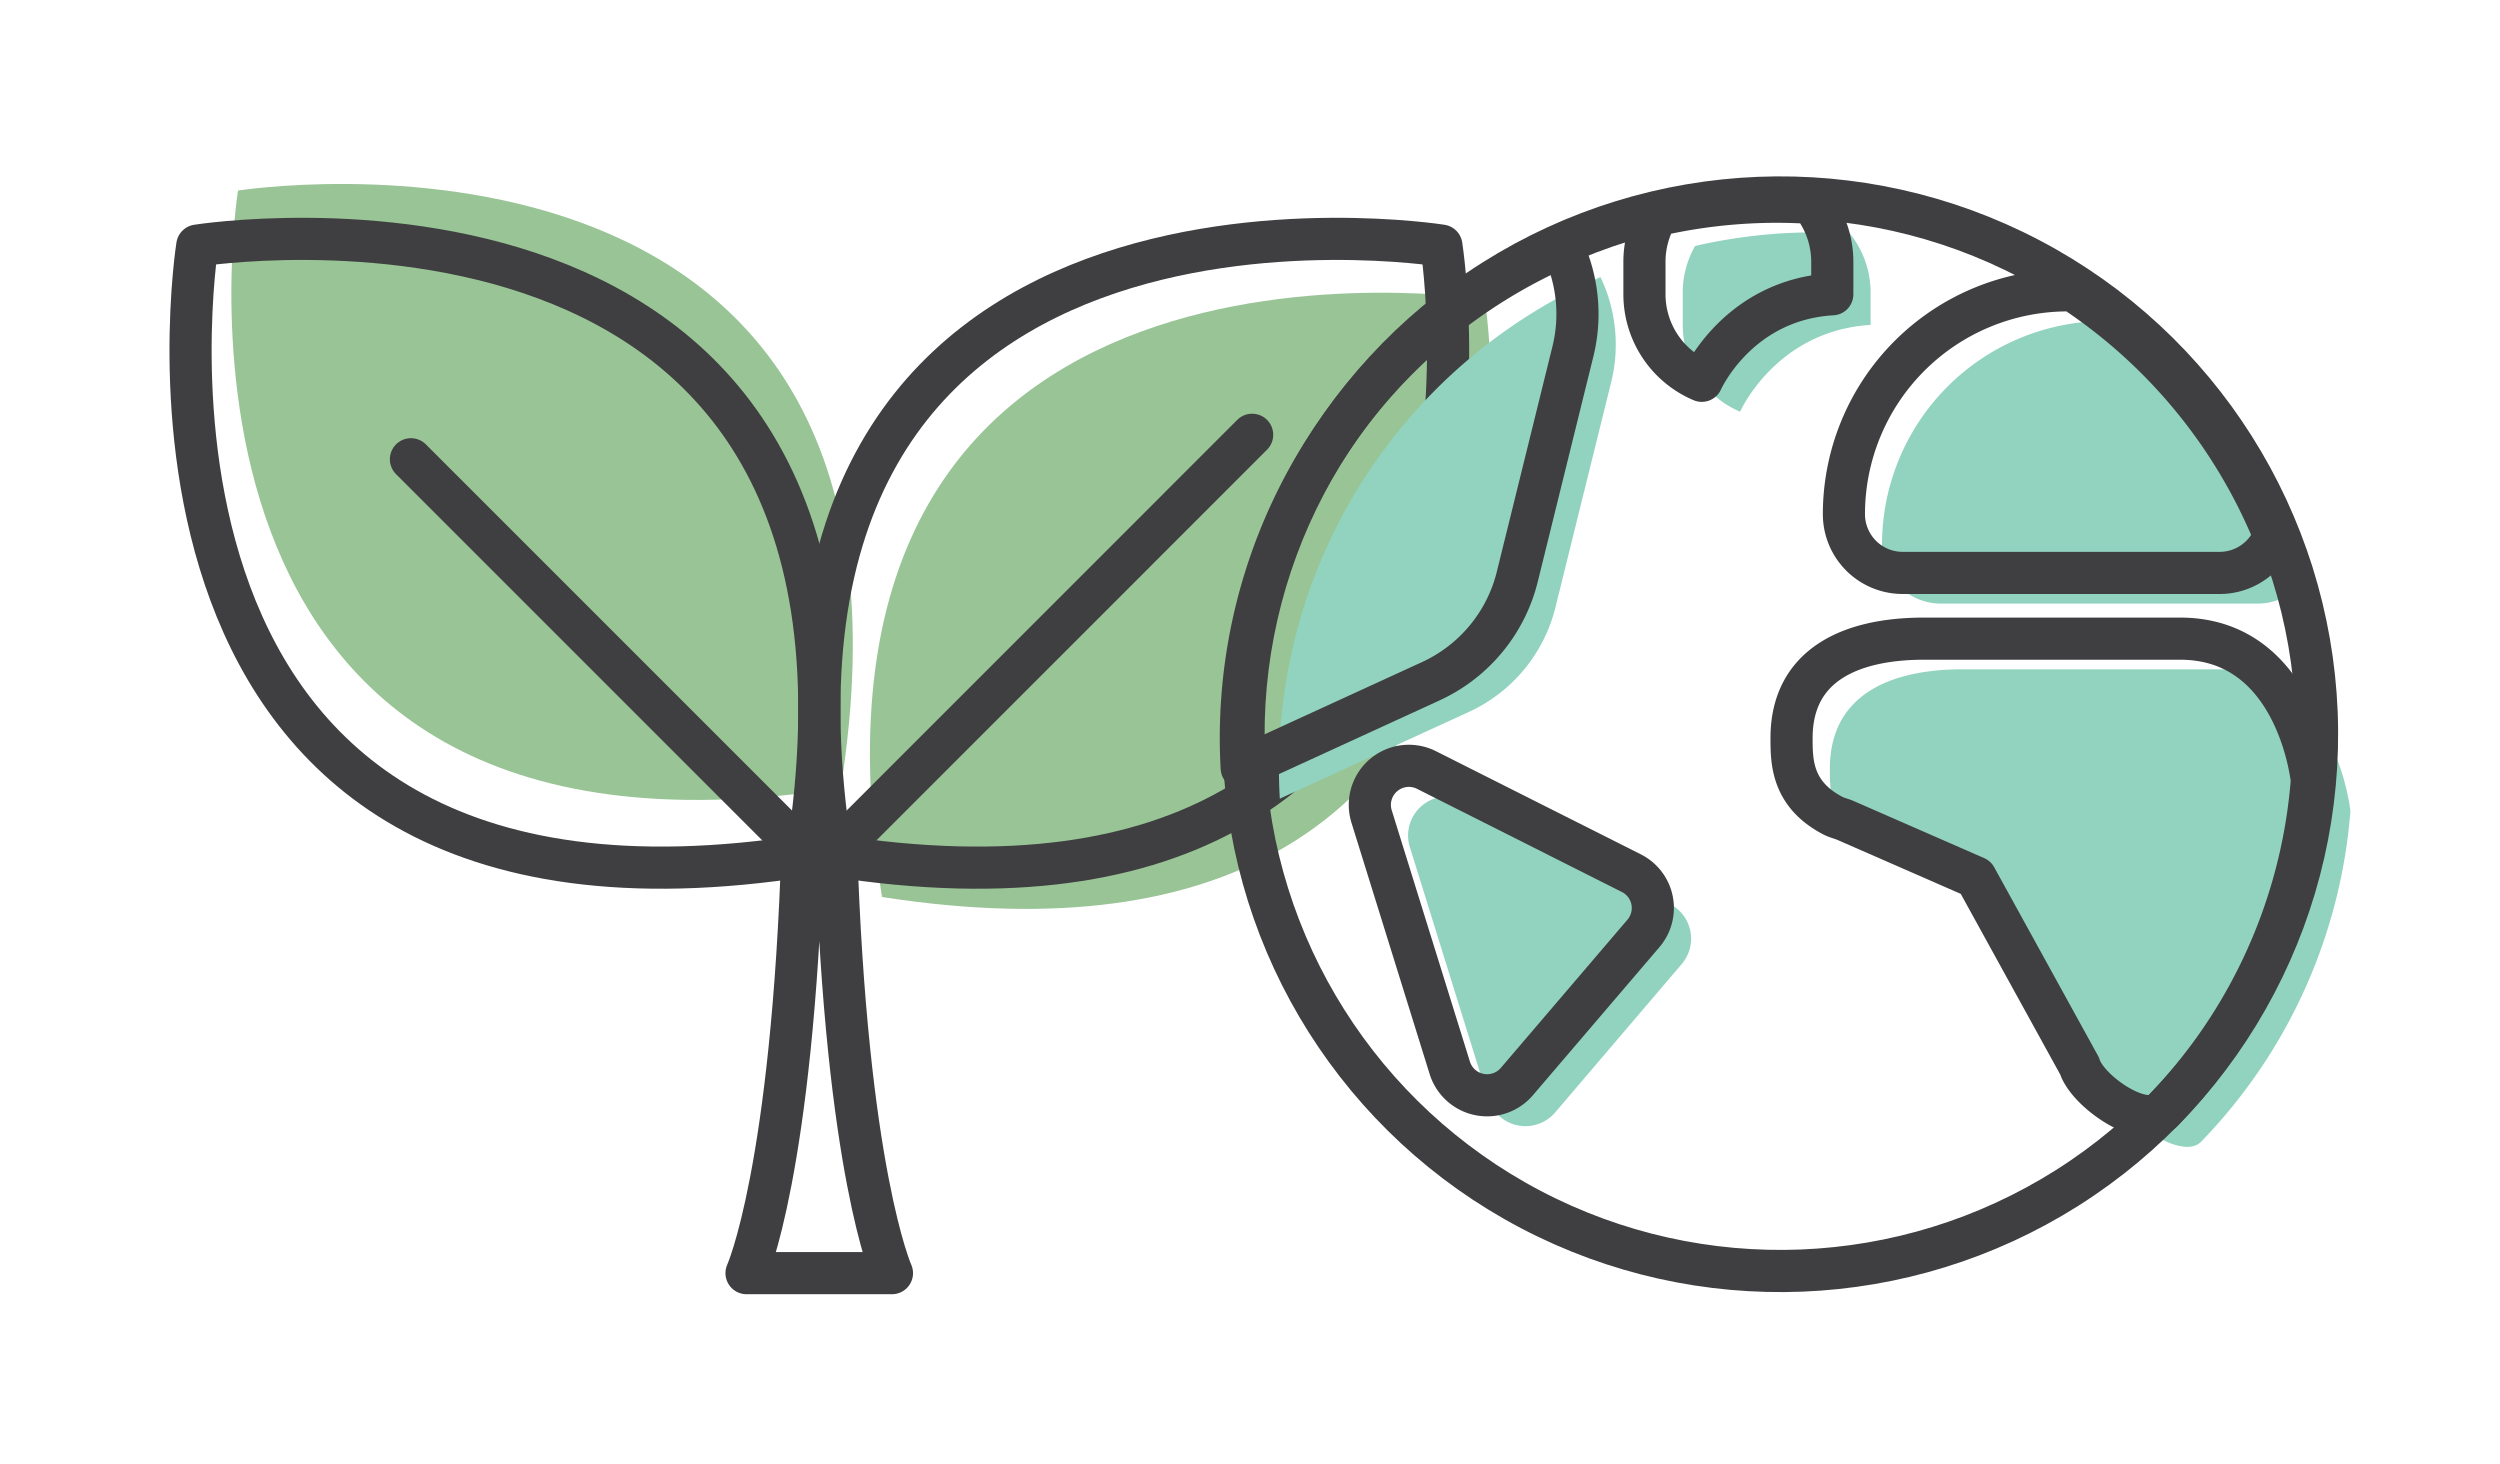 <svg id="b55b18bc-2d7c-4d5a-ae92-8fbfa9ead8ff" data-name="Layer 1" xmlns="http://www.w3.org/2000/svg" viewBox="0 0 432 253"><path d="M256.56,51.72S132.9,32.18,152.41,155C276.28,174.29,256.56,51.72,256.56,51.72Z" style="fill:#98c496"/><path d="M41.13,32.93S164.79,13.39,145.28,136.16C21.41,155.5,41.13,32.93,41.13,32.93Z" style="fill:#98c496"/><path d="M249.07,42.44S124,22.49,143.69,147.82C269,167.56,249.07,42.44,249.07,42.44Z" style="fill:none;stroke:#3f3e40;stroke-linecap:round;stroke-linejoin:round;stroke-width:7.282px"/><line x1="216.37" y1="75.13" x2="143.69" y2="147.82" style="fill:none;stroke:#3f3e40;stroke-linecap:round;stroke-linejoin:round;stroke-width:7.282px"/><path d="M34.09,42.44S159.2,22.49,139.47,147.82C14.14,167.56,34.09,42.44,34.09,42.44Z" style="fill:none;stroke:#3f3e40;stroke-linecap:round;stroke-linejoin:round;stroke-width:7.282px"/><line x1="71.01" y1="79.36" x2="139.47" y2="147.82" style="fill:none;stroke:#3f3e40;stroke-linecap:round;stroke-linejoin:round;stroke-width:7.282px"/><path d="M144.45,145.58H138.7C136.94,202.48,129,220,129,220h25.13S146.22,202.48,144.45,145.58Z" style="fill:none;stroke:#3f3e40;stroke-linecap:round;stroke-linejoin:round;stroke-width:7.282px"/><path d="M257.14,189.82l-13.53-43.48a6.75,6.75,0,0,1,9.48-8l35.41,17.83a6.75,6.75,0,0,1,2.1,10.42l-21.87,25.64A6.75,6.75,0,0,1,257.14,189.82Z" style="fill:#91d3bf"/><path d="M383.35,115.66H339.09c-12.65,0-22.89,4.53-22.89,17.17h0c0,4,0,9.66,7.09,13.39.71.37,1.51.53,2.25.85L348,156.92,366,189.48c1.39,4.45,11.05,11.05,14.31,7.85a92.33,92.33,0,0,0,25.84-57.16S403.69,115.66,383.35,115.66Z" style="fill:#91d3bf"/><path d="M399.58,97.88a93,93,0,0,0-34.82-42.41h-.87a38.68,38.68,0,0,0-38.68,38.68h0a10.16,10.16,0,0,0,10.15,10.15h54.78A10.15,10.15,0,0,0,399.58,97.88Z" style="fill:#91d3bf"/><path d="M292.92,42.5a16.05,16.05,0,0,0-2.14,8v5.64a16.25,16.25,0,0,0,9.91,15s6.18-14,22.55-15V50.53a16.23,16.23,0,0,0-3.6-10.19c-2-.12-3.93-.19-5.92-.19A92.55,92.55,0,0,0,292.92,42.5Z" style="fill:#91d3bf"/><path d="M221,132.83c0,1.74.05,3.47.15,5.18l32.69-15a27,27,0,0,0,14.94-18.06L278.42,66a27,27,0,0,0-1.86-18.12A92.7,92.7,0,0,0,221,132.83Z" style="fill:#91d3bf"/><circle cx="307.1" cy="127.54" r="92.68" transform="matrix(1, -0.04, 0.04, 1, -4.57, 11.62)" style="fill:none;stroke:#3f3e40;stroke-linecap:round;stroke-linejoin:round;stroke-width:7.282px"/><path d="M250.52,184.52,237,141.05a6.75,6.75,0,0,1,9.48-8l35.41,17.83a6.74,6.74,0,0,1,2.1,10.41L262.11,186.9A6.76,6.76,0,0,1,250.52,184.52Z" style="fill:none;stroke:#3f3e40;stroke-linecap:round;stroke-linejoin:round;stroke-width:7.282px"/><path d="M376.73,110.36H332.47c-12.65,0-22.89,4.53-22.89,17.18h0c0,4,0,9.65,7.09,13.38.71.38,1.51.54,2.25.86l22.49,9.84,17.93,32.56c1.39,4.46,11.05,11,14.31,7.86a92.36,92.36,0,0,0,25.84-57.17S397.07,110.36,376.73,110.36Z" style="fill:none;stroke:#3f3e40;stroke-linecap:round;stroke-linejoin:round;stroke-width:7.282px"/><path d="M393,92.58a93,93,0,0,0-34.82-42.41h-.87a38.68,38.68,0,0,0-38.68,38.68h0A10.15,10.15,0,0,0,328.74,99h54.78A10.15,10.15,0,0,0,393,92.58Z" style="fill:none;stroke:#3f3e40;stroke-linecap:round;stroke-linejoin:round;stroke-width:7.282px"/><path d="M286.3,37.2a16.08,16.08,0,0,0-2.14,8v5.65a16.23,16.23,0,0,0,9.91,14.95s6.18-14,22.55-14.95V45.23A16.18,16.18,0,0,0,313,35.05c-2-.12-3.93-.19-5.92-.19A93.13,93.13,0,0,0,286.3,37.2Z" style="fill:none;stroke:#3f3e40;stroke-linecap:round;stroke-linejoin:round;stroke-width:7.282px"/><path d="M214.42,127.54c0,1.73.05,3.46.15,5.17l32.69-15A27,27,0,0,0,262.2,99.61l9.6-38.88a27,27,0,0,0-1.86-18.12A92.71,92.71,0,0,0,214.42,127.54Z" style="fill:none;stroke:#3f3e40;stroke-linecap:round;stroke-linejoin:round;stroke-width:7.282px"/></svg>